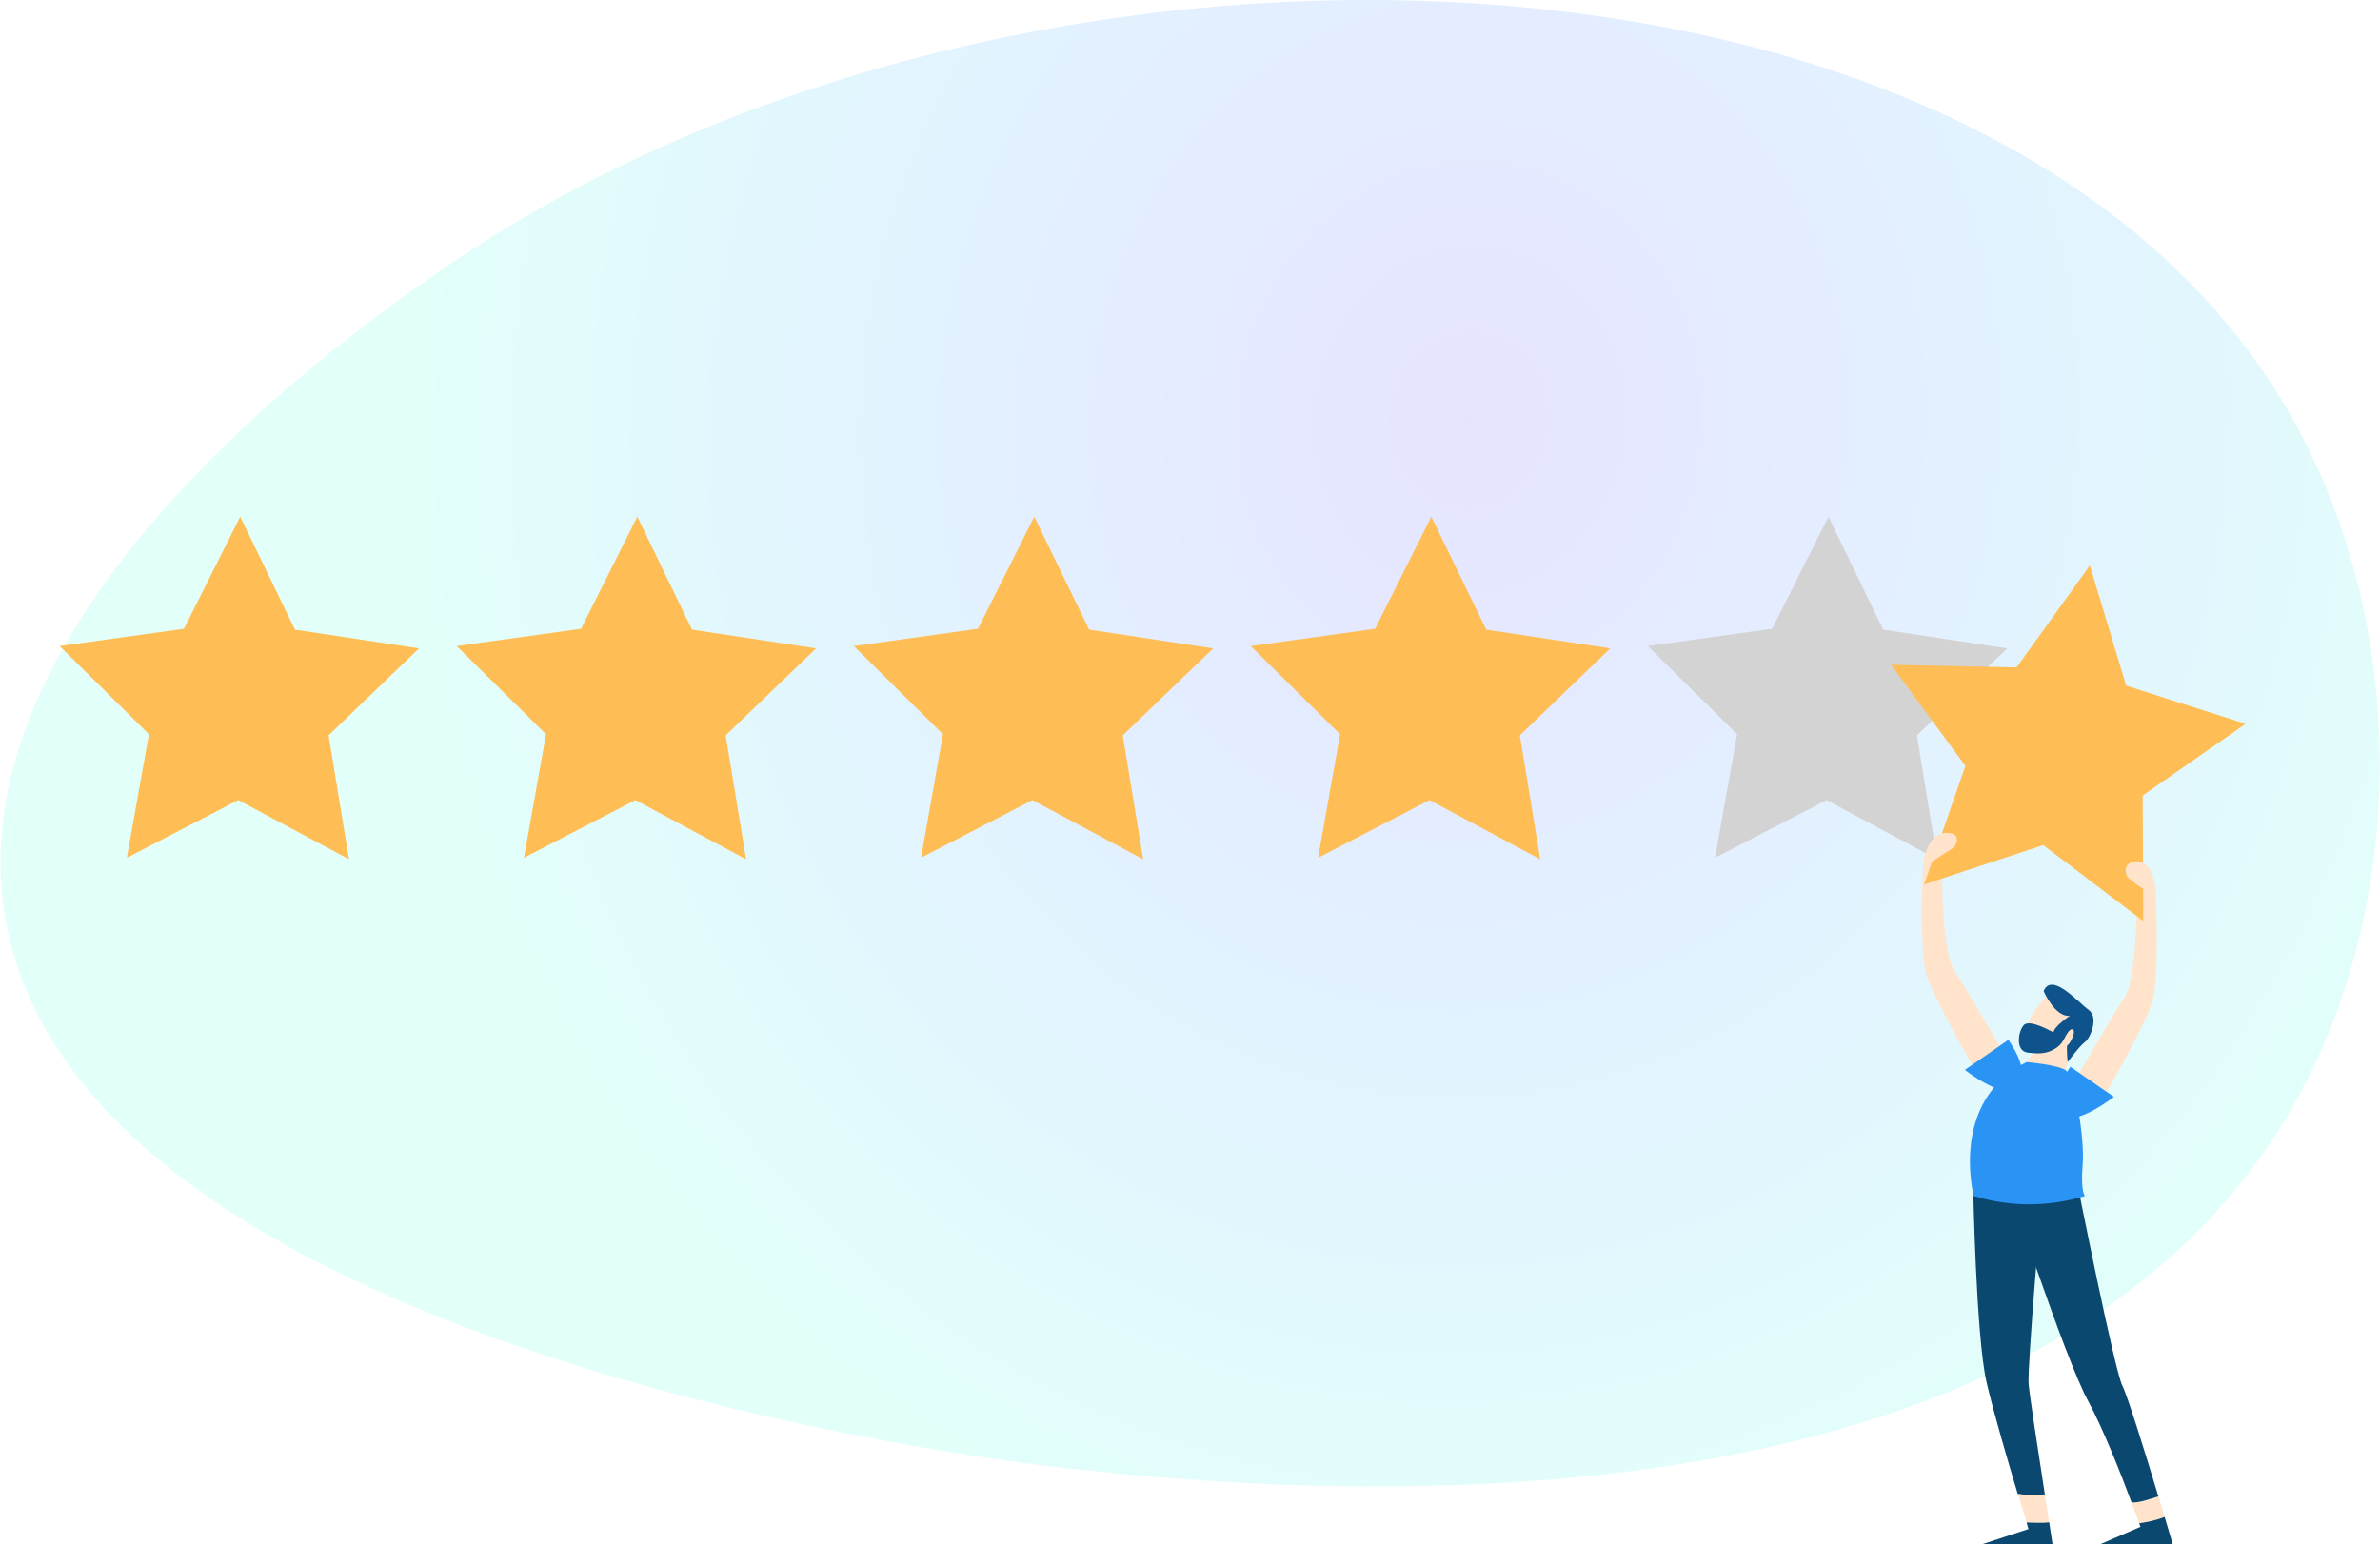 <?xml version="1.0" encoding="UTF-8"?>
<svg width="1713px" height="1112px" viewBox="0 0 1713 1112" version="1.1" xmlns="http://www.w3.org/2000/svg" xmlns:xlink="http://www.w3.org/1999/xlink">
    <!-- Generator: Sketch 63.1 (92452) - https://sketch.com -->
    <title>rating</title>
    <desc>Created with Sketch.</desc>
    <defs>
        <radialGradient cx="61.618%" cy="31.992%" fx="61.618%" fy="31.992%" r="68.274%" gradientTransform="translate(0.616,0.32),scale(0.625,1),rotate(56.25),translate(-0.616,-0.32)" id="radialGradient-1">
            <stop stop-color="#250CFF" offset="0%"></stop>
            <stop stop-color="#0098FF" offset="56.773%"></stop>
            <stop stop-color="#00FFD6" offset="99.918%"></stop>
        </radialGradient>
    </defs>
    <g id="Page-1" stroke="none" stroke-width="1" fill="none" fill-rule="evenodd">
        <g id="rating" transform="translate(0, -1)" fill-rule="nonzero">
            <g id="Rating">
                <path d="M3,657 C50.4,973.2 718,1052.4 763.3,1057.3 C894.1,1071.6 1464.5,1133.8 1653.2,792.3 C1733.8,646.5 1732.6,449.2 1650.3,302.7 C1447.5,-58.8 764.9,-87.1 351.5,173.1 C291.1,211.2 -31.9,424.3 3,657 Z" id="Path" fill="url(#radialGradient-1)" opacity="0.112"></path>
                <polygon id="Path" fill="#D3D3D3" points="1394.3 619.5 1314.7 576.9 1234.4 618.4 1250.3 529.5 1186 466 1275.5 453.6 1316 372.9 1355.4 454.2 1444.7 467.7 1379.7 530.3"></polygon>
                <polygon id="Path" fill="#FFBE55" points="1108.6 619.5 1028.9 576.9 948.7 618.4 964.5 529.5 900.2 466 989.7 453.6 1030.2 372.9 1069.7 454.2 1159 467.7 1093.9 530.3"></polygon>
                <polygon id="Path" fill="#FFBE55" points="822.8 619.5 743.1 576.9 662.9 618.4 678.7 529.5 614.5 466 703.9 453.6 744.4 372.9 783.9 454.2 873.2 467.7 808.1 530.3"></polygon>
                <polygon id="Path" fill="#FFBE55" points="537 619.5 457.3 576.9 377.1 618.4 393 529.5 328.7 466 418.2 453.6 458.7 372.9 498.1 454.2 587.4 467.7 522.3 530.3"></polygon>
                <polygon id="Path" fill="#FFBE55" points="251.2 619.5 171.5 576.9 91.3 618.4 107.2 529.5 42.9 466 132.4 453.6 172.9 372.9 212.3 454.2 301.6 467.7 236.5 530.3"></polygon>
            </g>
            <g id="Person_with_Star" transform="translate(1361, 408)">
                <path d="M110.8,668.8 C106,638 99.8,597.2 99.1,589.4 C98,576.4 108.8,453.8 108.8,453.8 L59.2,447.2 C59.2,447.2 61.2,554.8 68.8,587.8 C73.5,608.3 84,644.2 91.3,668.4 C97.6,669.4 104.2,669 110.8,668.8 Z" id="Path" fill="#0B4870"></path>
                <path d="M113.9,688.8 C113,683.1 111.9,676.2 110.8,668.7 C104.2,668.9 97.6,669.3 91.4,668.3 C94.1,677.1 96.3,684.4 97.7,688.8 C103.1,689 108.5,689.4 113.9,688.8 Z" id="Path" fill="#FFE3CA"></path>
                <path d="M97.6,688.9 C98.5,691.9 99,693.6 99,693.6 L66.1,704.4 L116.3,704.4 C116.3,704.4 115.3,698.3 113.9,688.8 C108.5,689.4 103.1,689 97.6,688.9 Z" id="Path" fill="#0B4870"></path>
                <path d="M173.2,674.5 C175.7,681.3 177.6,686.6 178.7,689.5 C184.9,688.6 191.3,687.3 197,684.9 C195.7,680.4 194.1,675.4 192.5,670 C186,672.1 179.3,674.7 173.2,674.5 Z" id="Path" fill="#FFE3CA"></path>
                <path d="M179.6,692 L151,704.4 L202.8,704.4 C202.8,704.4 200.5,696.5 197,684.9 C191.3,687.2 185,688.5 178.7,689.5 C179.2,691.1 179.6,692 179.6,692 Z" id="Path" fill="#0B4870"></path>
                <path d="M192.5,670.1 C183.2,639.3 170.3,597.8 166.6,590.5 C160.7,578.6 133.7,442.5 133.7,442.5 L82.4,440.3 C82.4,440.3 125.1,570.5 141.8,601.2 C152.8,621.5 165.7,654.3 173.2,674.5 C179.3,674.7 186,672.1 192.5,670.1 Z" id="Path" fill="#0B4870"></path>
                <path d="M114.2,308 C114.2,308 83.4,336.6 105,347.4 L93.7,363.1 C93.7,363.1 108.8,377.7 126.1,366.3 C126.1,366.3 123.4,361.4 131.5,350.1 C139.6,338.8 139.6,325.3 139.6,325.3 L114.2,308 Z" id="Path" fill="#FFE3CA"></path>
                <path d="M109.9,306.4 C109.9,306.4 118,325.3 128.8,324.2 C128.8,324.2 118,331.2 116.9,336.1 C116.9,336.1 100.2,326.4 95.8,330.7 C91.5,335 89.3,349.6 98.5,350.7 C107.7,351.8 112.5,351.2 117.9,348 C123.3,344.8 124.4,341 126,338.3 C127.6,335.6 129.8,332.4 131.4,334.5 C133,336.7 128.2,345.3 127.1,345.3 C126,345.3 127.2,357.5 127.2,357.5 C127.2,357.5 135.8,345.8 139.6,343.1 C143.4,340.4 149.9,325.3 142.3,319.9 C134.7,314.5 115.8,292.3 109.9,306.4 Z" id="Path" fill="#0E538C"></path>
                <path d="M97.7,357.5 C90.7,360.9 83.1,366 76.2,373.5 C48.7,403.7 58.1,447.6 59.6,453.9 C68,456.4 78.6,458.8 91.1,459.6 C111.5,460.9 128.3,457.3 139.6,453.9 C139.6,453.9 136.4,450.7 138,431.2 C139.6,411.7 131.8,367.2 125.7,363.3 C119.6,359.3 97.7,357.5 97.7,357.5 Z" id="Path" fill="#2A94F4"></path>
                <path d="M60.2,362.5 C60.2,362.5 31.2,312.8 25.6,294.5 C20,276.2 23.3,213 23.3,213 L36.7,211.4 C36.7,211.4 35.8,276.7 45.5,291.3 C55.2,305.9 83.8,355.6 83.8,355.6 L60.2,362.5 Z" id="Path" fill="#FFE3CA"></path>
                <path d="M53.2,363.1 L84.5,341.5 C84.5,341.5 100.7,363.1 92.1,375 C83.5,386.9 53.2,363.1 53.2,363.1 Z" id="Path" fill="#2A94F4"></path>
                <path d="M153.5,382 C153.5,382 182.5,332.3 188.1,314 C193.6,295.6 190.4,232.5 190.4,232.5 L177,230.9 C177,230.9 177.9,296.2 168.2,310.8 C158.5,325.4 129.9,375.1 129.9,375.1 L153.5,382 Z" id="Path" fill="#FFE3CA"></path>
                <path d="M160.5,382.5 L129.2,360.9 C129.2,360.9 113,382.5 121.6,394.4 C130.2,406.3 160.5,382.5 160.5,382.5 Z" id="Path" fill="#2A94F4"></path>
                <polygon id="Path" fill="#FFBE55" points="181.6 255.9 109.6 201.3 23.9 229.6 53.6 144.3 0.1 71.5 90.4 73.4 143.2 0 169.3 86.5 255.3 114 181.2 165.6"></polygon>
                <path d="M23.5,213 C23.5,213 26.2,193 39.2,192.5 C52.2,192 46.8,202.2 44.1,203.8 C41.4,205.4 29.8,213 29.8,213 L23.5,213 Z" id="Path" fill="#FFE3CA"></path>
                <path d="M190.3,232.4 C190.3,232.4 188.7,213.5 177.9,213 C167.1,212.5 167.6,222.2 171.4,225.4 C175.2,228.6 180.8,232.4 180.8,232.4 L190.3,232.4 Z" id="Path" fill="#FFE3CA"></path>
            </g>
        </g>
    </g>
</svg>
